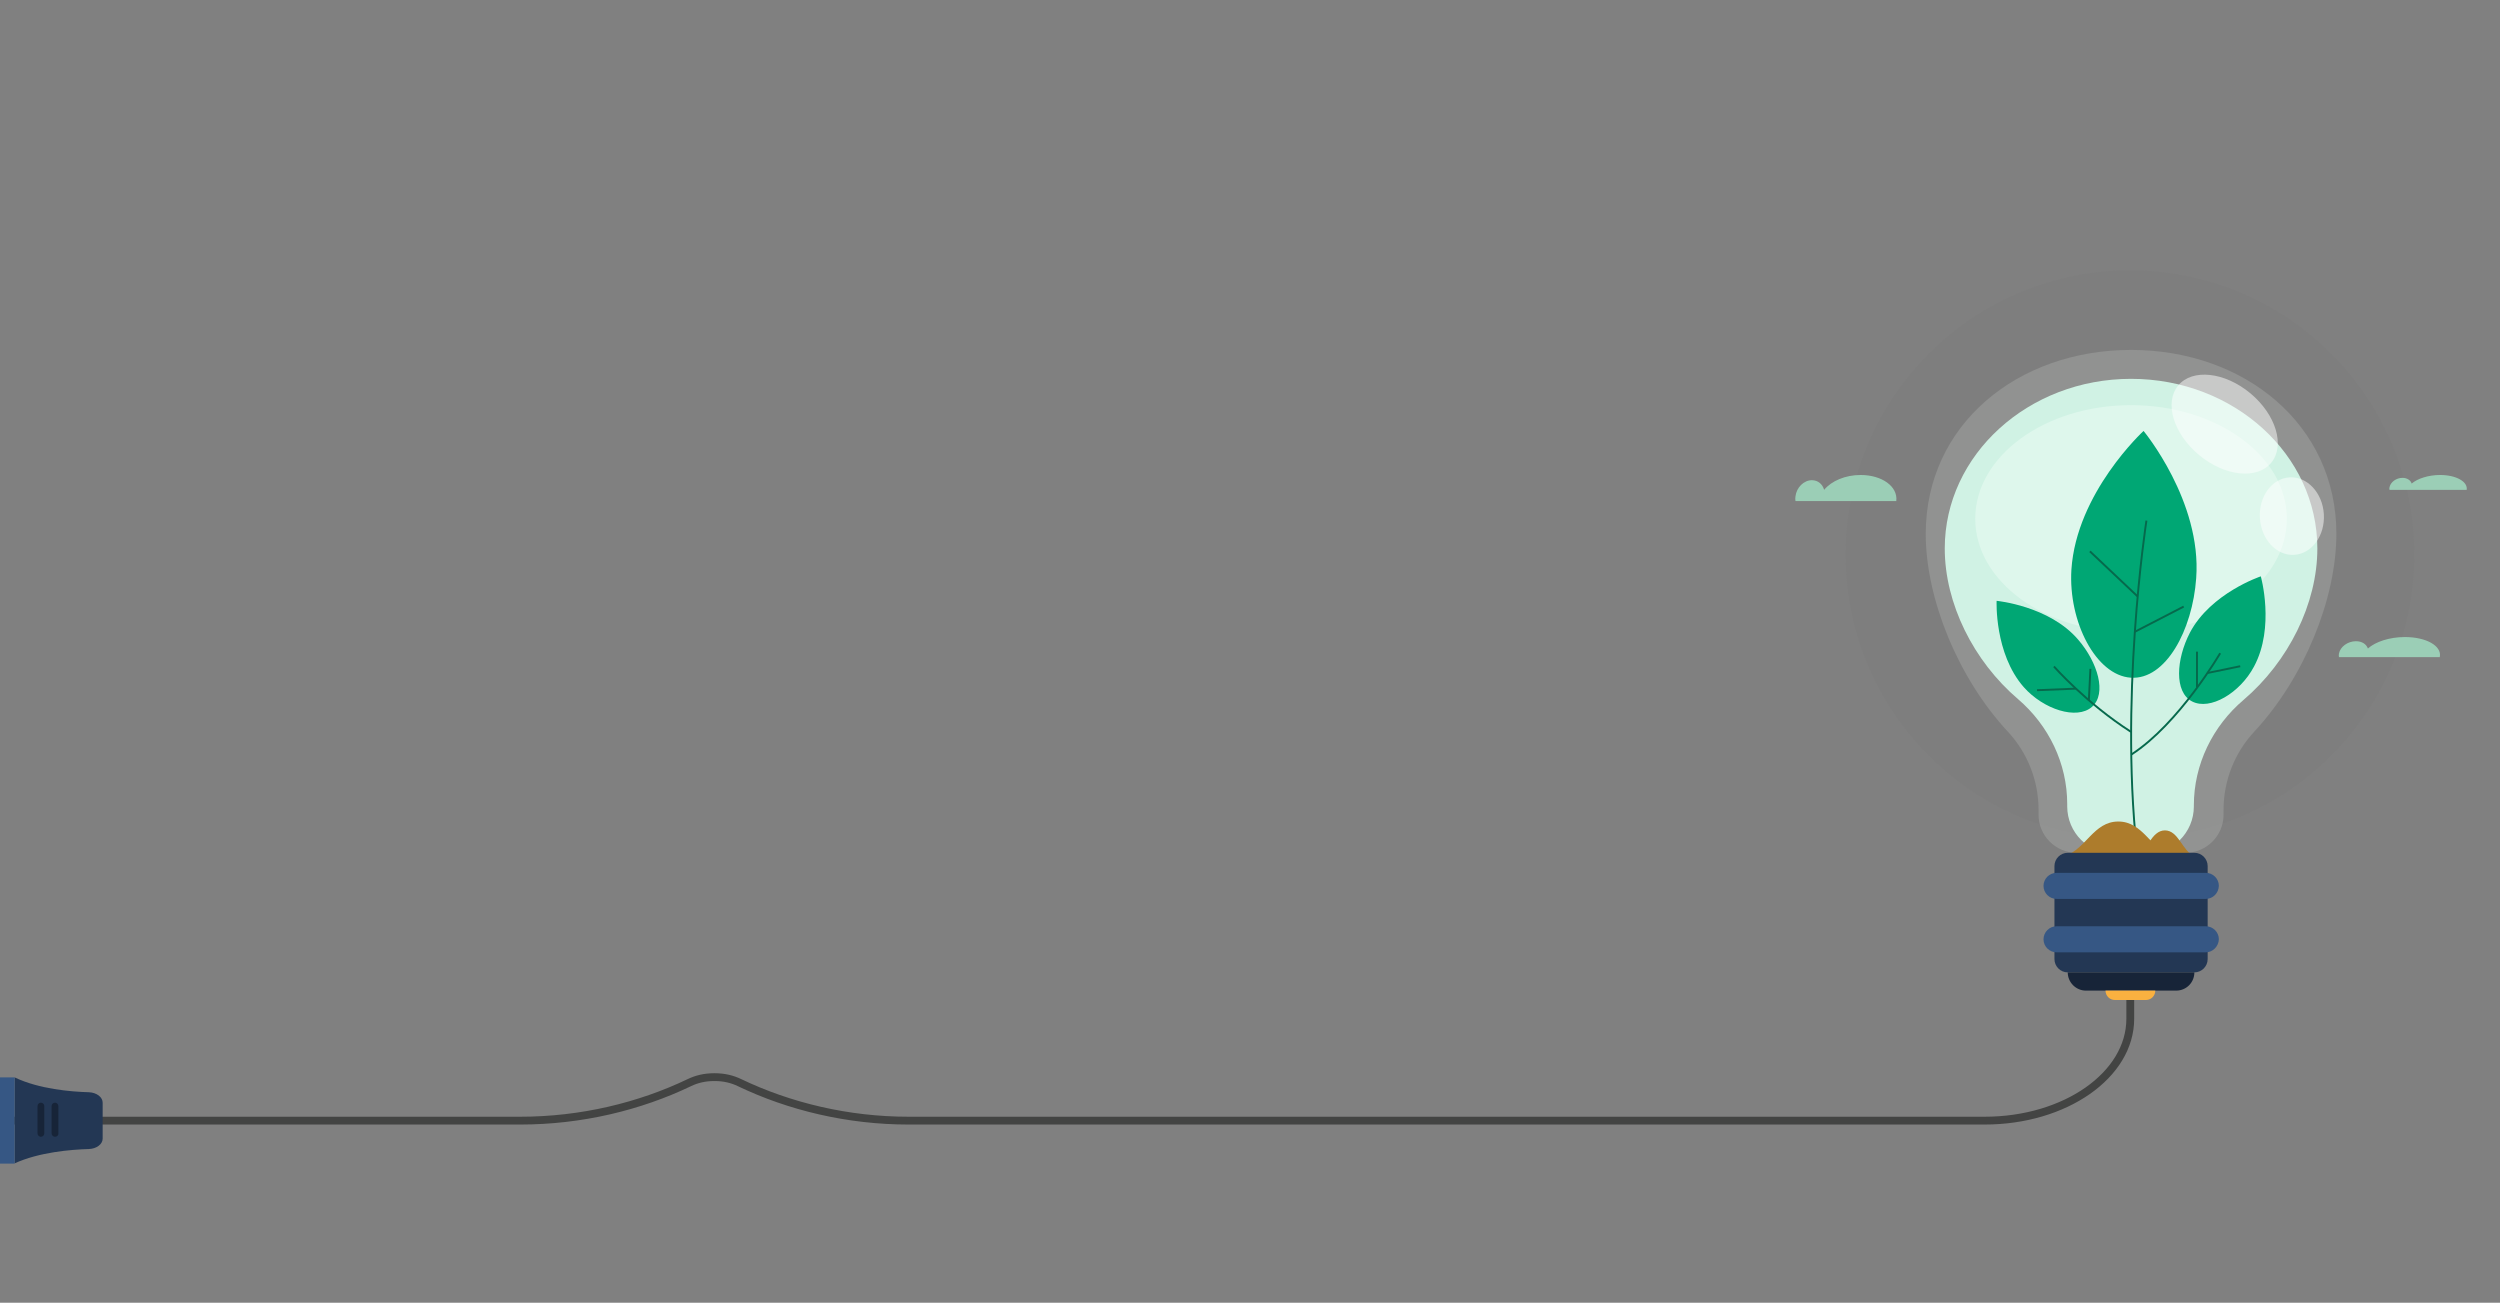 <?xml version="1.0" encoding="utf-8"?>
<!-- Generator: Adobe Illustrator 25.2.0, SVG Export Plug-In . SVG Version: 6.00 Build 0)  -->
<svg version="1.1" xmlns="http://www.w3.org/2000/svg" xmlns:xlink="http://www.w3.org/1999/xlink" x="0px" y="0px"
	 viewBox="0 0 959.5 500" style="enable-background:new 0 0 959.5 500;" xml:space="preserve">
<rect x="0" y="0" width="959.5" height="500" fill="#808080" stroke="none"/>
<style type="text/css">
	.st0{opacity:5.000000e-02;fill:#566359;}
	.st1{fill:#9BCEB6;}
	.st2{fill:none;stroke:#434443;stroke-width:3;stroke-miterlimit:10;}
	.st3{opacity:0.2;fill:#DEE2DE;}
	.st4{fill:#D0F2E4;}
	.st5{fill:#DEF7EC;}
	.st6{opacity:0.5;fill:#FFFFFF;}
	.st7{fill:#00A774;}
	.st8{fill:none;stroke:#06694C;stroke-width:0.75;stroke-miterlimit:10;}
	.st9{fill:#AD7C2C;}
	.st10{fill:#233754;}
	.st11{fill:#365784;}
	.st12{fill:#172438;}
	.st13{fill:#FAB140;}
</style>
<g id="OBJECT">
	
		<ellipse transform="matrix(0.707 -0.707 0.707 0.707 88.987 640.479)" class="st0" cx="817.6" cy="212.8" rx="109.1" ry="109.1"/>
	<path class="st1" d="M946.7,188.1c0.6-3.2-4-5.8-10.2-5.8c-4.5,0-8.7,1.4-10.9,3.3c-0.4-1.3-1.8-2.2-3.5-2.2c-2.4,0-4.6,1.6-5,3.6
		c-0.1,0.4-0.1,0.7,0,1H946.7z"/>
	<path class="st1" d="M936.4,252.1c0.8-4.2-5.2-7.6-13.4-7.6c-5.9,0-11.3,1.8-14.2,4.4c-0.6-1.7-2.3-2.8-4.6-2.8
		c-3.1,0-6,2.1-6.5,4.7c-0.1,0.5-0.1,0.9,0,1.4H936.4z"/>
	<path class="st1" d="M727.8,192.2c0.6-5.5-5.5-9.9-13.7-9.9c-5.9,0-11.2,2.3-14,5.7c-0.6-2.2-2.4-3.7-4.7-3.7
		c-3.1,0-5.9,2.8-6.3,6.2c-0.1,0.6-0.1,1.2,0,1.8H727.8z"/>
	<path class="st2" d="M0,430.1h199.7c23.3,0,45.7-5.4,64.9-14.6c2.7-1.3,5.8-2.1,9.6-2.1c3.8,0,6.9,0.8,9.6,2.1
		c19.2,9.2,41.6,14.6,64.9,14.6H713h48.7c30.9,0,55.9-17.5,55.9-39.1v-8.1"/>
	<path class="st3" d="M896.7,204.9c0-42-35.3-70.6-78.8-70.6c-43.5,0-78.8,28.6-78.8,70.6c0,24.9,12.4,55.4,31.6,76
		c7.5,8.1,11.7,18.8,11.7,29.9v1.9c0,8,6.5,14.6,14.6,14.6h41.8c8,0,14.6-6.5,14.6-14.6v-1.9c0-11.1,4.2-21.8,11.7-29.9
		C884.3,260.3,896.7,229.8,896.7,204.9z"/>
	<path class="st4" d="M889.4,210.5c0-36-32-65.1-71.5-65.1c-39.5,0-71.5,29.2-71.5,65.1c0,21.1,11,43.2,28.1,57.8
		c11.8,10.1,18.9,24.7,18.9,40.3v0.9c0,10,8.1,18.2,18.2,18.2h12.2c10,0,18.2-8.1,18.2-18.2v-0.4c0-15.7,7.2-30.4,19.1-40.5
		C878.3,253.9,889.4,231.7,889.4,210.5z"/>
	<ellipse class="st5" cx="817.9" cy="199.1" rx="59.8" ry="43.6"/>
	
		<ellipse transform="matrix(0.64 -0.769 0.769 0.64 182.248 714.809)" class="st6" cx="853.5" cy="163" rx="15.4" ry="23.2"/>
	
		<ellipse transform="matrix(0.998 -6.171909e-02 6.171909e-02 0.998 -10.549 54.673)" class="st6" cx="879.7" cy="198.1" rx="12.3" ry="14.9"/>
	<g>
		<path class="st7" d="M822.7,165.4c0,0-25.8,23.7-27.7,53.3c-1.2,19.9,9.4,40.5,22.8,41.4c13.4,0.9,23.7-18.3,25.1-38.2
			C845.1,192.4,822.7,165.4,822.7,165.4z"/>
		<path class="st7" d="M766.3,230.6c0,0-0.9,20.2,10.4,33.1c7.6,8.6,20.4,12.7,26.2,7.6s2.2-17.1-5.3-25.8
			C786.5,232.5,766.3,230.6,766.3,230.6z"/>
		<path class="st8" d="M823.8,199.8c0,0-10.9,70.4-3,132.2"/>
		<path class="st8" d="M788.3,255.8c0,0,12.4,14.1,29.6,25.1"/>
		<path class="st7" d="M867.7,221.2c0,0,5.5,19.5-2.6,34.6c-5.4,10.2-16.9,17-23.8,13.4c-6.9-3.6-6.1-16.2-0.8-26.4
			C848.5,227.6,867.7,221.2,867.7,221.2z"/>
		<path class="st8" d="M852.1,250.7c0,0-15.8,27.1-34.1,38.9"/>
		<line class="st8" x1="802.1" y1="211.6" x2="820.4" y2="228.9"/>
		<line class="st8" x1="819.3" y1="242.5" x2="838.1" y2="232.8"/>
		<line class="st8" x1="781.8" y1="264.9" x2="796.7" y2="264.3"/>
		<line class="st8" x1="802.3" y1="256.7" x2="801.7" y2="268.8"/>
		<line class="st8" x1="843.2" y1="250.1" x2="843.2" y2="263.9"/>
		<line class="st8" x1="847.2" y1="258.3" x2="859.8" y2="255.7"/>
	</g>
	<path class="st9" d="M813,315.3c-9.5,0-12.4,10.6-20.5,13.2H813h20.5C825.5,326,822.6,315.3,813,315.3z"/>
	<path class="st9" d="M830.9,318.7c-5.2,0-6.8,8-11.1,9.8h11.1H842C837.6,326.6,836.1,318.7,830.9,318.7z"/>
	<path class="st10" d="M842.2,373.2h-48.6c-2.8,0-5.1-2.3-5.1-5.1v-35.7c0-2.8,2.3-5.1,5.1-5.1h48.6c2.8,0,5.1,2.3,5.1,5.1v35.7
		C847.3,370.9,845,373.2,842.2,373.2z"/>
	<path class="st11" d="M846.6,345h-57.3c-2.7,0-5-2.2-5-5l0,0c0-2.7,2.2-5,5-5h57.3c2.7,0,5,2.2,5,5l0,0
		C851.5,342.8,849.3,345,846.6,345z"/>
	<path class="st11" d="M846.6,365.5h-57.3c-2.7,0-5-2.2-5-5l0,0c0-2.7,2.2-5,5-5h57.3c2.7,0,5,2.2,5,5l0,0
		C851.5,363.2,849.3,365.5,846.6,365.5z"/>
	<path class="st12" d="M793.6,373.2h48.6l0,0c0,3.9-3.1,7-7,7h-34.6C796.7,380.2,793.6,377,793.6,373.2L793.6,373.2z"/>
	<path class="st13" d="M808.1,380.2h19.1l0,0c0,2-1.6,3.6-3.6,3.6h-11.9C809.7,383.8,808.1,382.2,808.1,380.2L808.1,380.2z"/>
	<g>
		<path class="st10" d="M34.1,441c2.9-0.1,5.3-1.8,5.3-4v-6.9v-6.9c0-2.1-2.3-3.9-5.3-4C27.2,419,15,418,5.6,413.5v16.5v16.5
			C15,442.2,27.2,441.2,34.1,441z"/>
		<rect y="413.5" class="st11" width="5.6" height="33.1"/>
		<path class="st12" d="M15.7,436.3L15.7,436.3c-0.7,0-1.3-0.6-1.3-1.3v-10.5c0-0.7,0.6-1.3,1.3-1.3l0,0c0.7,0,1.3,0.6,1.3,1.3V435
			C17,435.7,16.4,436.3,15.7,436.3z"/>
		<path class="st12" d="M21.1,436.3L21.1,436.3c-0.7,0-1.3-0.6-1.3-1.3v-10.5c0-0.7,0.6-1.3,1.3-1.3l0,0c0.7,0,1.3,0.6,1.3,1.3V435
			C22.5,435.7,21.9,436.3,21.1,436.3z"/>
	</g>
</g>
<g id="BACKGROUND">
</g>
<g id="DESIGNED_BY_FREEPIK">
</g>
</svg>
